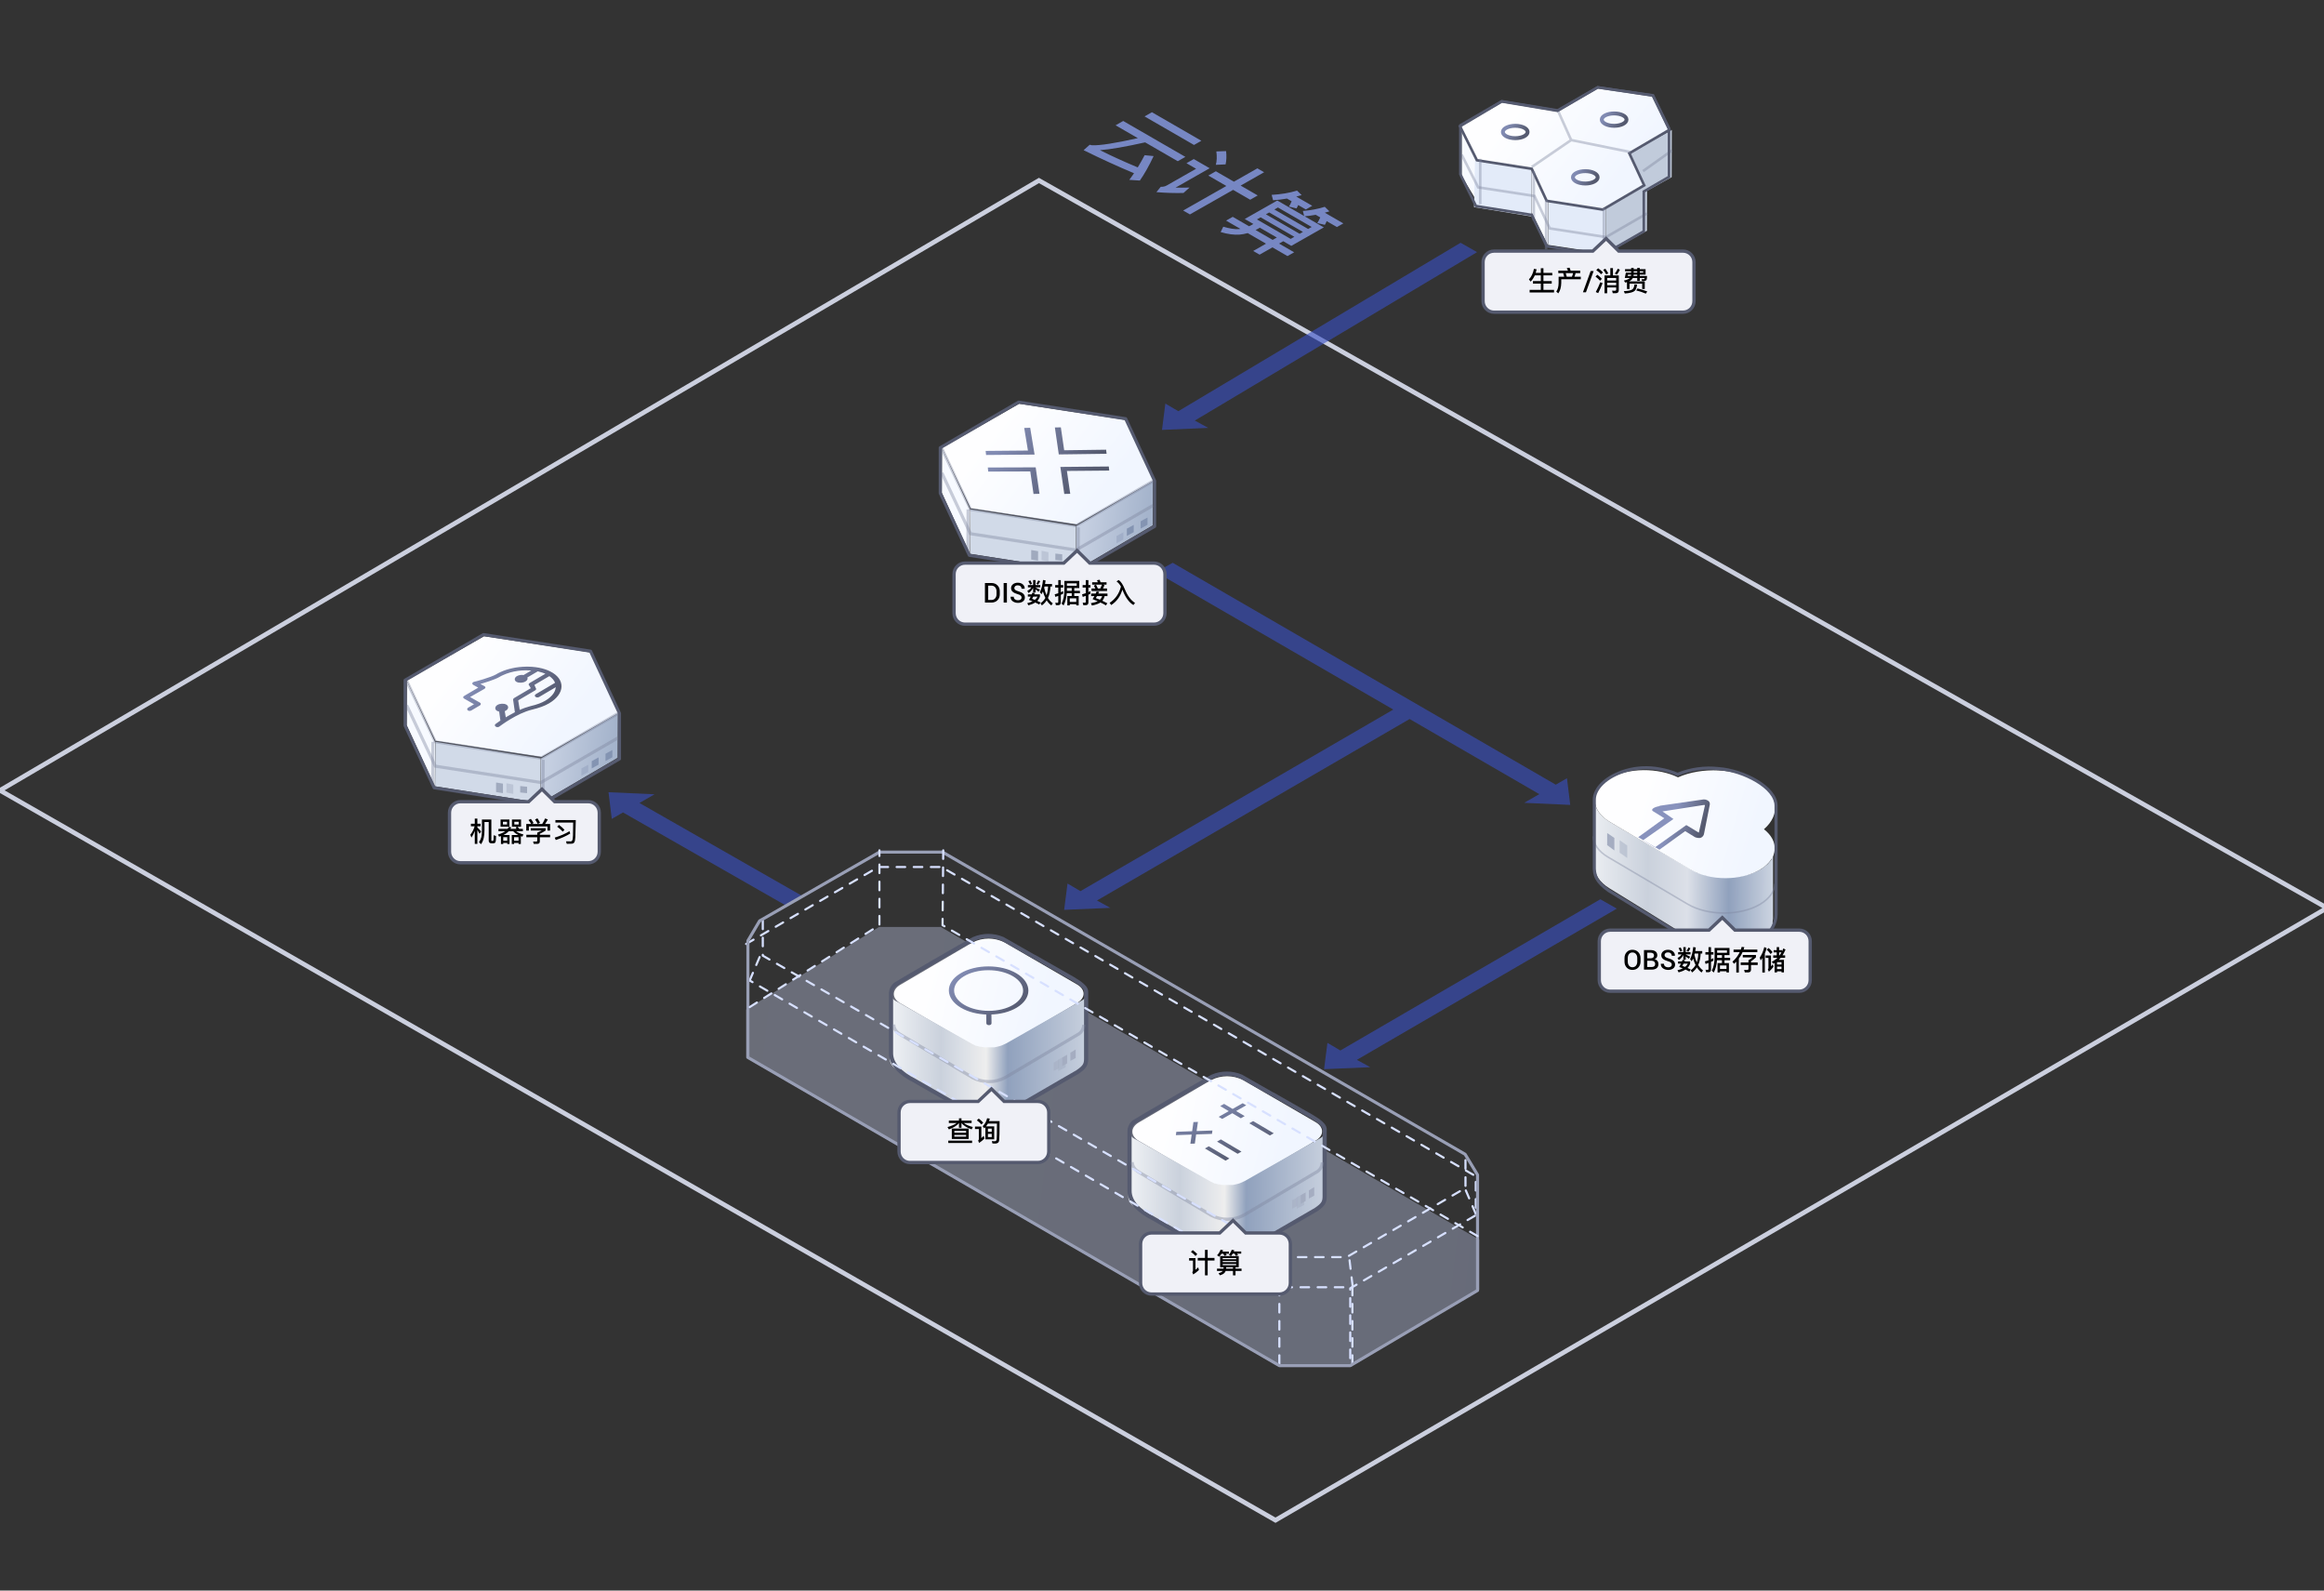 <?xml version="1.0" encoding="UTF-8"?>
<svg width="760px" height="520px" viewBox="0 0 760 520" version="1.1" xmlns="http://www.w3.org/2000/svg" xmlns:xlink="http://www.w3.org/1999/xlink">
    <rect x="0" y="0" width="760" height="520" fill="#333333" stroke="none"/>
    <!-- Generator: Sketch 63.1 (92452) - https://sketch.com -->
    <title>实时文件传输</title>
    <desc>Created with Sketch.</desc>
    <defs>
        <linearGradient x1="17.69%" y1="38.155%" x2="79.57%" y2="66.82%" id="linearGradient-1">
            <stop stop-color="#FEFEFF" offset="0%"></stop>
            <stop stop-color="#F1F6FF" offset="100%"></stop>
        </linearGradient>
        <linearGradient x1="8.479%" y1="38.997%" x2="90.05%" y2="60.643%" id="linearGradient-2">
            <stop stop-color="#818BB3" offset="0%"></stop>
            <stop stop-color="#555A6F" offset="100%"></stop>
        </linearGradient>
        <linearGradient x1="17.69%" y1="38.625%" x2="79.57%" y2="66.153%" id="linearGradient-3">
            <stop stop-color="#FEFEFF" offset="0%"></stop>
            <stop stop-color="#F1F6FF" offset="100%"></stop>
        </linearGradient>
        <polygon id="path-4" points="60.037 5.29 69.447 25.023 44.132 39.472 9.41 34.183 1.31350264e-12 14.449 25.315 -5.66319085e-14"></polygon>
        <linearGradient x1="7.916%" y1="35.778%" x2="84.655%" y2="64.222%" id="linearGradient-6">
            <stop stop-color="#828BB3" offset="0%"></stop>
            <stop stop-color="#555A6F" offset="100%"></stop>
        </linearGradient>
        <linearGradient x1="8.479%" y1="37.481%" x2="90.05%" y2="62.11%" id="linearGradient-7">
            <stop stop-color="#818BB3" offset="0%"></stop>
            <stop stop-color="#555A6F" offset="100%"></stop>
        </linearGradient>
        <linearGradient x1="89.683%" y1="56.371%" x2="12.707%" y2="44.409%" id="linearGradient-8">
            <stop stop-color="#A5B4CC" offset="0%"></stop>
            <stop stop-color="#C5CFE1" offset="100%"></stop>
        </linearGradient>
        <linearGradient x1="99.616%" y1="48.748%" x2="-1.488%" y2="48.075%" id="linearGradient-9">
            <stop stop-color="#CBD3E0" offset="0%"></stop>
            <stop stop-color="#90A1BD" offset="24%"></stop>
            <stop stop-color="#DCE0E8" offset="47%"></stop>
            <stop stop-color="#CAD1DC" offset="69%"></stop>
            <stop stop-color="#EBEEF2" offset="100%"></stop>
        </linearGradient>
        <linearGradient x1="25.52%" y1="40.696%" x2="87.593%" y2="51.413%" id="linearGradient-10">
            <stop stop-color="#FEFEFF" offset="0%"></stop>
            <stop stop-color="#F1F6FF" offset="100%"></stop>
        </linearGradient>
        <linearGradient x1="42.753%" y1="54.597%" x2="86.689%" y2="66.957%" id="linearGradient-11">
            <stop stop-color="#8892BD" offset="0%"></stop>
            <stop stop-color="#555A6F" offset="100%"></stop>
        </linearGradient>
        <polygon id="path-12" points="60.037 5.29 69.447 25.023 44.132 39.472 9.41 34.183 1.31350264e-12 14.449 25.315 -5.66319085e-14"></polygon>
        <linearGradient x1="7.916%" y1="31.484%" x2="84.655%" y2="68.516%" id="linearGradient-14">
            <stop stop-color="#828BB3" offset="0%"></stop>
            <stop stop-color="#555A6F" offset="100%"></stop>
        </linearGradient>
        <linearGradient x1="8.479%" y1="33.702%" x2="90.05%" y2="65.766%" id="linearGradient-15">
            <stop stop-color="#818BB3" offset="0%"></stop>
            <stop stop-color="#555A6F" offset="100%"></stop>
        </linearGradient>
        <linearGradient x1="-33.075%" y1="43.954%" x2="103.865%" y2="53.675%" id="linearGradient-16">
            <stop stop-color="#BEC5DF" offset="0%"></stop>
            <stop stop-color="#B5BFE2" offset="100%"></stop>
        </linearGradient>
        <linearGradient x1="18.22%" y1="44.446%" x2="80.278%" y2="54.266%" id="linearGradient-17">
            <stop stop-color="#FEFEFF" offset="0%"></stop>
            <stop stop-color="#F1F6FF" offset="100%"></stop>
        </linearGradient>
        <linearGradient x1="7.916%" y1="24.39%" x2="84.655%" y2="75.61%" id="linearGradient-18">
            <stop stop-color="#828BB3" offset="0%"></stop>
            <stop stop-color="#555A6F" offset="100%"></stop>
        </linearGradient>
        <linearGradient x1="8.479%" y1="27.458%" x2="90.05%" y2="71.806%" id="linearGradient-19">
            <stop stop-color="#818BB3" offset="0%"></stop>
            <stop stop-color="#555A6F" offset="100%"></stop>
        </linearGradient>
        <linearGradient x1="103%" y1="44.274%" x2="3%" y2="43.853%" id="linearGradient-20">
            <stop stop-color="#CBD3E0" offset="0%"></stop>
            <stop stop-color="#90A1BD" offset="43%"></stop>
            <stop stop-color="#EEEEEE" offset="54%"></stop>
            <stop stop-color="#D8DDE5" offset="68%"></stop>
            <stop stop-color="#CAD1DC" offset="77%"></stop>
            <stop stop-color="#EBEEF2" offset="100%"></stop>
        </linearGradient>
        <linearGradient x1="7.916%" y1="23.111%" x2="84.655%" y2="76.889%" id="linearGradient-21">
            <stop stop-color="#828BB3" offset="0%"></stop>
            <stop stop-color="#555A6F" offset="100%"></stop>
        </linearGradient>
        <linearGradient x1="8.479%" y1="26.332%" x2="90.05%" y2="72.895%" id="linearGradient-22">
            <stop stop-color="#818BB3" offset="0%"></stop>
            <stop stop-color="#555A6F" offset="100%"></stop>
        </linearGradient>
    </defs>
    <g id="实时文件传输" stroke="none" stroke-width="1" fill="none" fill-rule="evenodd">
        <polygon id="Combined-Shape" stroke="#CBCFDE" stroke-width="1.512" points="417.112 497 0 258.395 339.755 59 761 296.842"></polygon>
        <g id="Group-748" transform="translate(478, 29)">
            <polygon id="Fill-734" fill="#C1CBDB" points="68.726 13.476 68.68 28.909 55.25 36.384 55.295 20.95"></polygon>
            <polygon id="Fill-736" fill="#F7FAFF" points="6.738 23.309 6.332 39.079 0 28.537 0 12.128"></polygon>
            <polygon id="Fill-738" fill="#E3EBF9" points="22.909 25.46 22.863 41.774 4.043 38.72 4.37 22.909"></polygon>
            <polygon id="Fill-740" fill="#F7FAFF" points="28.299 34.98 28.25 51.207 22.909 40.484 22.957 24.256"></polygon>
            <polygon id="Fill-744" fill="#C1CBDB" points="60.64 30.994 60.595 46.433 47.165 53.902 47.21 38.464"></polygon>
            <polygon id="Fill-746" fill="#E3EBF9" points="47.165 37.875 47.118 53.902 28.299 51.064 28.346 35.037"></polygon>
            <path d="M44.469,-0.442 L31.366,7.228 L13.102,4.18 L-0.557,12.279 L4.978,23.387 L22.932,26.191 L27.794,36.659 L46.13,39.523 L59.687,31.586 L54.821,21.116 L67.931,13.442 L62.515,2.231 L44.469,-0.442 Z" id="Fill-742" stroke="#555A6F" stroke-width="0.85" fill="url(#linearGradient-1)"></path>
            <ellipse id="椭圆形" stroke="url(#linearGradient-2)" stroke-width="1.275" cx="17.518" cy="14.149" rx="4.043" ry="2.021"></ellipse>
            <ellipse id="椭圆形备份" stroke="url(#linearGradient-2)" stroke-width="1.275" cx="49.86" cy="10.107" rx="4.043" ry="2.021"></ellipse>
            <ellipse id="椭圆形备份-2" stroke="url(#linearGradient-2)" stroke-width="1.275" cx="40.427" cy="28.973" rx="4.043" ry="2.021"></ellipse>
            <line x1="6.064" y1="22.909" x2="6.064" y2="37.732" id="Path-12" stroke="#7D849E" stroke-width="0.85" opacity="0.402"></line>
            <line x1="23.582" y1="26.951" x2="23.582" y2="43.122" id="Path-13" stroke="#7D849E" stroke-width="0.85" opacity="0.402"></line>
            <line x1="27.625" y1="36.384" x2="27.625" y2="52.555" id="Path-14" stroke="#7D849E" stroke-width="0.85" opacity="0.402"></line>
            <line x1="46.491" y1="39.079" x2="46.491" y2="55.25" id="Path-15" stroke="#7D849E" stroke-width="0.85" opacity="0.402"></line>
            <polyline id="Fill-742" stroke="#7D849E" stroke-width="0.85" opacity="0.402" points="60.64 40.757 47.214 48.512 28.797 45.674 23.811 35.082 5.394 32.244 0 21.561"></polyline>
            <line x1="68.726" y1="20.213" x2="59.293" y2="26.951" id="Path-2" stroke="#7D849E" stroke-width="0.85" opacity="0.402"></line>
            <polyline id="Path-10" stroke="#7D849E" stroke-width="0.85" opacity="0.402" points="22.909 25.604 35.807 16.79 31.281 6.738 35.807 16.79 55.25 20.732"></polyline>
            <path d="M44.499,-0.442 L31.388,7.087 L13.112,4.095 L-0.425,11.968 L-0.425,27.991 L4.662,38.35 L22.905,41.26 L27.816,51.535 L46.114,54.345 L59.559,46.626 L59.559,33.606 L67.803,28.819 L67.803,12.929 L62.555,2.182 L44.499,-0.442 Z" id="Path-11" stroke="#555A6F" stroke-width="0.85"></path>
        </g>
        <g id="编组-4" transform="translate(485, 78)">
            <path d="M33.096,19.968 L28.744,24.062 L24.6,19.968 L3.574,19.968 C1.6,19.968 4.54747351e-13,18.355 4.54747351e-13,16.365 L4.54747351e-13,3.603 C4.54747351e-13,1.613 1.6,0 3.574,0 L65.4,0 C67.375,0 68.976,1.613 68.976,3.603 L68.976,16.365 C68.976,18.355 67.375,19.968 65.4,19.968 L33.096,19.968 Z" id="Fill-1-Copy复制-9备份-48" stroke="#555A6F" stroke-width="1.078" fill="#F0F1F7" transform="translate(34.488, 12.031) rotate(-180) translate(-34.488, -12.031) "></path>
            <path d="M23.206,17.621 L23.206,16.775 L19.741,16.775 L19.741,14.723 L22.45,14.723 L22.45,13.895 L19.741,13.895 L19.741,12.032 L22.63,12.032 L22.63,11.204 L19.741,11.204 L19.741,9.692 L18.886,9.692 L18.886,11.204 L17.212,11.204 C17.32,10.844 17.419,10.457 17.509,10.043 L16.636,9.89 C16.348,11.339 15.799,12.491 14.989,13.346 L15.547,14.057 C16.096,13.517 16.546,12.842 16.906,12.032 L18.886,12.032 L18.886,13.895 L16.312,13.895 L16.312,14.723 L18.886,14.723 L18.886,16.775 L15.223,16.775 L15.223,17.621 L23.206,17.621 Z M24.601,17.909 C25.213,17.054 25.528,15.92 25.564,14.516 L25.564,13.301 L31.954,13.301 L31.954,12.473 L29.875,12.473 C30.037,12.095 30.163,11.699 30.253,11.294 L31.765,11.294 L31.765,10.484 L28.642,10.484 C28.516,10.124 28.399,9.8 28.273,9.512 L27.373,9.656 C27.517,9.908 27.652,10.187 27.769,10.484 L24.601,10.484 L24.601,11.294 L26.203,11.294 L26.518,12.473 L24.7,12.473 L24.7,14.516 C24.682,15.713 24.43,16.649 23.944,17.333 L24.601,17.909 Z M29.056,12.473 L27.364,12.473 L27.04,11.294 L29.434,11.294 C29.344,11.699 29.218,12.095 29.056,12.473 Z M33.645,17.549 L36.163,10.602 L35.183,10.602 L32.665,17.549 L33.645,17.549 Z M40.583,17.873 L40.583,15.983 L43.526,15.983 L43.526,16.649 C43.526,16.919 43.391,17.054 43.13,17.054 L42.185,17.027 L42.41,17.855 L43.409,17.855 C44.057,17.855 44.381,17.513 44.381,16.838 L44.381,12.05 L42.473,12.05 L42.473,9.647 L41.609,9.647 L41.609,12.05 L39.719,12.05 L39.719,17.873 L40.583,17.873 Z M38.594,11.663 L39.206,11.051 C38.774,10.601 38.252,10.16 37.631,9.71 L37.019,10.304 C37.694,10.79 38.216,11.24 38.594,11.663 Z M43.733,11.798 C44.147,11.276 44.489,10.736 44.741,10.178 L44.048,9.845 C43.814,10.376 43.49,10.907 43.076,11.447 L43.733,11.798 Z M40.268,11.699 L40.943,11.366 C40.637,10.817 40.322,10.313 39.998,9.854 L39.287,10.196 C39.638,10.646 39.962,11.141 40.268,11.699 Z M38.252,13.778 L38.855,13.166 C38.459,12.716 37.964,12.266 37.379,11.816 L36.767,12.41 C37.397,12.905 37.892,13.364 38.252,13.778 Z M43.526,13.706 L40.583,13.706 L40.583,12.878 L43.526,12.878 L43.526,13.706 Z M37.649,17.828 C38.171,16.811 38.657,15.722 39.089,14.57 L38.333,14.282 C37.91,15.371 37.415,16.433 36.857,17.477 L37.649,17.828 Z M43.526,15.254 L40.583,15.254 L40.583,14.435 L43.526,14.435 L43.526,15.254 Z M47.891,16.487 L47.891,14.741 L52.031,14.741 L52.031,16.487 L52.877,16.487 L52.877,13.985 L47.738,13.985 C48.071,13.823 48.341,13.652 48.548,13.454 C48.71,13.292 48.845,13.094 48.962,12.878 L50.411,12.878 L50.411,13.814 L51.239,13.814 L51.239,12.878 L52.805,12.878 C52.805,13.022 52.778,13.121 52.733,13.193 C52.679,13.256 52.535,13.292 52.301,13.292 C52.148,13.292 51.986,13.283 51.824,13.265 L51.977,13.85 C52.112,13.859 52.256,13.868 52.4,13.868 C52.922,13.859 53.255,13.76 53.399,13.562 C53.543,13.373 53.615,12.932 53.615,12.23 L51.239,12.23 L51.239,11.789 L53.147,11.789 L53.147,9.998 L51.239,9.998 L51.239,9.602 L50.411,9.602 L50.411,9.998 L49.25,9.998 L49.25,9.602 L48.422,9.602 L48.422,9.998 L46.424,9.998 L46.424,10.691 L48.422,10.691 L48.422,11.132 L46.694,11.132 L46.343,12.878 L47.981,12.878 C47.963,12.896 47.936,12.932 47.9,12.968 C47.576,13.274 46.964,13.526 46.055,13.724 L46.487,14.39 C46.685,14.345 46.874,14.291 47.054,14.237 L47.054,16.487 L47.891,16.487 Z M50.411,11.132 L49.25,11.132 L49.25,10.691 L50.411,10.691 L50.411,11.132 Z M52.355,11.132 L51.239,11.132 L51.239,10.691 L52.355,10.691 L52.355,11.132 Z M48.332,12.23 L47.261,12.23 L47.387,11.789 L48.413,11.789 C48.395,11.942 48.368,12.086 48.332,12.23 Z M50.411,12.23 L49.187,12.23 C49.214,12.086 49.232,11.942 49.241,11.789 L50.411,11.789 L50.411,12.23 Z M46.361,17.954 C48.035,17.828 49.097,17.54 49.547,17.108 C49.97,16.766 50.24,16.082 50.357,15.047 L49.511,14.966 C49.439,15.74 49.214,16.289 48.818,16.613 C48.368,16.937 47.432,17.126 46.019,17.189 L46.361,17.954 Z M53.219,17.999 L53.687,17.288 C52.733,16.901 51.671,16.577 50.51,16.307 L50.078,16.955 C51.158,17.207 52.202,17.549 53.219,17.999 Z" id="生产/消费" fill="#000000" fill-rule="nonzero"></path>
        </g>
        <polygon id="Fill-4-Copy-4" fill="#3A51C6" fill-rule="nonzero" opacity="0.6" points="477.642 79.372 385.334 134.434 381.101 131.944 380 140.546 395.106 139.894 390.721 137.492 483.028 82.43"></polygon>
        <polygon id="Fill-4-Copy-4备份" fill="#3A51C6" fill-rule="nonzero" opacity="0.6" points="523.341 294 438.334 343.434 434.101 340.944 433 349.546 448.106 348.894 443.721 346.492 528.727 297.058"></polygon>
        <path d="M383.496,184 L508.767,256.535 L512.434,254.427 L513.5,263.142 L498.444,262.467 L503.389,259.625 L460.974,235.065 L358.721,294.4 L363.106,296.803 L348,297.455 L349.101,288.853 L353.334,291.343 L455.641,231.977 L378,187.022 L383.496,184 Z" id="形状结合" fill="#3A51C6" fill-rule="nonzero" opacity="0.6"></path>
        <g id="编组-7复制-2备份-8" transform="translate(308, 132)">
            <g id="dcs">
                <polygon id="Fill-1" fill="#F7FAFF" points="9.299 34.675 9.213 49.15 0 29.085 0.084 14.612"></polygon>
                <g id="Fill-12">
                    <mask id="mask-5" fill="white">
                        <use xlink:href="#path-4"></use>
                    </mask>
                    <use id="Mask" fill="url(#linearGradient-3)" xlink:href="#path-4"></use>
                    <path d="M30.47,21.044 L31.641,29.194 L30.202,29.223 L29.145,21.871 L15.395,21.914 L15.319,21.091 L30.47,21.044 Z M28.675,8.115 L30.033,16.358 L14.702,16.492 L14.612,15.669 L28.456,15.548 L27.238,8.153 L28.675,8.115 Z M54.373,20.769 L54.463,21.592 L40.612,21.713 L41.701,29.195 L40.262,29.224 L39.05,20.903 L54.373,20.769 Z M53.493,15.28 L53.595,16.102 L38.47,16.307 L37.261,8 L38.7,7.97 L39.791,15.465 L53.493,15.28 Z" id="形状结合" stroke="url(#linearGradient-7)" stroke-width="0.51" fill="url(#linearGradient-6)" mask="url(#mask-5)"></path>
                </g>
                <polygon id="Fill-6" fill="url(#linearGradient-8)" points="69.075 25.239 68.991 39.746 43.836 54.463 43.921 39.959"></polygon>
                <g id="Group-7" transform="translate(57.12, 37.194)" fill="#8494B2">
                    <polygon id="Fill-6" points="10.149 0 10.141 2.379 7.894 3.612 7.901 1.233"></polygon>
                    <polygon id="Fill-6-Copy" points="5.638 2.408 5.631 4.787 3.383 6.02 3.391 3.641"></polygon>
                    <polygon id="Fill-6-Copy-2" opacity="0.37" points="2.255 4.816 2.248 7.195 -1.34754953e-12 8.428 0.008 6.048"></polygon>
                </g>
                <polygon id="Fill-8" fill="#D1DAE8" points="43.836 39.936 43.752 54.463 9.299 49.068 9.386 34.538"></polygon>
                <g id="Group-7-Copy" transform="translate(29.224, 47.821)" fill="#A0AABE">
                    <polygon id="Fill-6" points="10.149 1.388 10.141 3.483 7.894 3.255 7.901 1.161"></polygon>
                    <polygon id="Fill-6-Copy" opacity="0.432" points="5.638 0.682 5.631 3.735 3.383 3.305 3.391 0.252"></polygon>
                    <polygon id="Fill-6-Copy-2" points="2.255 0.37 2.248 3.483 1.06874523e-12 3.113 0.008 2.01345607e-13"></polygon>
                </g>
                <polyline id="Mask" stroke="#7D849E" stroke-width="1.02" opacity="0.402" points="69.075 25.278 43.896 39.851 9.359 34.516 0 14.612"></polyline>
                <polyline id="Mask" stroke="#7D849E" stroke-width="1.02" opacity="0.402" points="69.075 33.248 43.896 47.821 9.359 42.486 0 22.582"></polyline>
                <path d="M44.613,40.398 L44.554,54.463 M8.521,48.603 L8.581,34.538" id="Fill-8" stroke="#7D849E" stroke-width="1.02" opacity="0.402"></path>
                <path d="M25.111,-0.532 L-0.51,14.367 L-0.51,29.239 L8.997,49.547 L43.984,54.995 L69.585,40.098 L69.585,25.223 L60.115,4.888 L25.111,-0.532 Z" id="Path-11" stroke="#555A6F" stroke-width="1.02" stroke-linecap="round" stroke-linejoin="round"></path>
            </g>
        </g>
        <g id="编组-4备份" transform="translate(312, 180)">
            <path d="M33.096,19.968 L28.744,24.062 L24.6,19.968 L3.574,19.968 C1.6,19.968 4.54747351e-13,18.355 4.54747351e-13,16.365 L4.54747351e-13,3.603 C4.54747351e-13,1.613 1.6,0 3.574,0 L65.4,0 C67.375,0 68.976,1.613 68.976,3.603 L68.976,16.365 C68.976,18.355 67.375,19.968 65.4,19.968 L33.096,19.968 Z" id="Fill-1-Copy复制-9备份-48" stroke="#555A6F" stroke-width="1.078" fill="#F0F1F7" transform="translate(34.488, 12.031) rotate(-180) translate(-34.488, -12.031) "></path>
            <path d="M12.211,17 C13.022,17 13.682,16.748 14.191,16.244 C14.699,15.74 14.953,15.088 14.953,14.289 L14.953,14.289 L14.953,13.317 C14.953,12.521 14.699,11.869 14.191,11.362 C13.682,10.855 13.022,10.602 12.211,10.602 L12.211,10.602 L10.097,10.602 L10.097,17 L12.211,17 Z M12.211,16.147 L11.165,16.147 L11.165,11.458 L12.211,11.458 C12.724,11.458 13.131,11.632 13.433,11.979 C13.734,12.326 13.885,12.77 13.885,13.309 L13.885,13.309 L13.885,14.289 C13.885,14.833 13.734,15.28 13.433,15.627 C13.131,15.974 12.724,16.147 12.211,16.147 L12.211,16.147 Z M17.282,17 L17.282,10.602 L16.214,10.602 L16.214,17 L17.282,17 Z M20.89,17.092 C21.567,17.092 22.113,16.934 22.529,16.618 C22.945,16.301 23.153,15.878 23.153,15.348 C23.153,14.844 22.978,14.43 22.626,14.106 C22.274,13.782 21.763,13.527 21.092,13.339 C20.597,13.196 20.243,13.044 20.029,12.885 C19.815,12.725 19.708,12.522 19.708,12.276 C19.708,12.006 19.805,11.787 20,11.617 C20.195,11.447 20.473,11.362 20.833,11.362 C21.205,11.362 21.503,11.461 21.727,11.661 C21.951,11.86 22.063,12.128 22.063,12.465 L22.063,12.465 L23.092,12.465 L23.101,12.438 C23.115,11.894 22.915,11.436 22.501,11.065 C22.086,10.695 21.533,10.509 20.842,10.509 C20.197,10.509 19.67,10.676 19.26,11.01 C18.85,11.344 18.645,11.769 18.645,12.285 C18.645,12.783 18.831,13.186 19.205,13.495 C19.578,13.804 20.109,14.054 20.798,14.245 C21.278,14.379 21.613,14.532 21.802,14.702 C21.991,14.872 22.085,15.09 22.085,15.356 C22.085,15.629 21.981,15.845 21.771,16.005 C21.562,16.164 21.268,16.244 20.89,16.244 C20.509,16.244 20.186,16.147 19.921,15.952 C19.656,15.757 19.523,15.468 19.523,15.084 L19.523,15.084 L18.495,15.084 L18.486,15.11 C18.472,15.74 18.706,16.228 19.189,16.574 C19.673,16.919 20.24,17.092 20.89,17.092 Z M31.81,17.936 L32.287,17.243 C31.675,16.829 31.153,16.244 30.703,15.497 C31.189,14.462 31.459,13.211 31.513,11.744 L32.035,11.744 L32.035,10.925 L29.749,10.925 C29.821,10.556 29.875,10.169 29.929,9.755 L29.092,9.611 C28.912,11.285 28.57,12.617 28.066,13.607 L28.606,14.273 C28.768,14.003 28.912,13.697 29.056,13.373 C29.281,14.156 29.551,14.858 29.857,15.479 C29.461,16.19 28.93,16.766 28.264,17.216 L28.705,17.927 C29.335,17.477 29.866,16.919 30.289,16.262 C30.721,16.955 31.225,17.513 31.81,17.936 Z M24.367,13.886 C25.06,13.4 25.555,12.833 25.852,12.185 L25.852,13.706 L26.635,13.706 L26.635,12.698 C26.914,12.878 27.247,13.13 27.643,13.445 L28.093,12.77 C27.598,12.509 27.112,12.275 26.635,12.077 L26.635,12.032 L28.201,12.032 L28.201,11.285 L26.635,11.285 L26.635,9.629 L25.852,9.629 L25.852,11.285 L24.151,11.285 L24.151,12.032 L25.285,12.032 C25.015,12.446 24.574,12.833 23.944,13.193 L24.367,13.886 Z M27.472,11.159 C27.751,10.79 27.976,10.412 28.156,10.034 L27.553,9.746 C27.391,10.106 27.166,10.475 26.878,10.853 L27.472,11.159 Z M24.88,11.132 L25.492,10.853 C25.339,10.457 25.168,10.097 24.97,9.755 L24.295,9.98 C24.502,10.313 24.7,10.7 24.88,11.132 Z M30.244,14.606 C29.929,13.904 29.668,13.085 29.47,12.149 C29.506,12.023 29.542,11.888 29.578,11.744 L30.739,11.744 C30.703,12.824 30.541,13.778 30.244,14.606 Z M24.322,17.9 C25.213,17.666 25.96,17.36 26.554,16.973 C27.049,17.198 27.472,17.414 27.823,17.63 L28.282,16.964 C27.94,16.784 27.58,16.604 27.211,16.442 C27.625,16.028 27.913,15.551 28.075,15.011 L28.075,14.318 L26.239,14.318 C26.293,14.174 26.338,14.039 26.392,13.895 L25.591,13.796 C25.537,13.958 25.474,14.138 25.402,14.318 L24.133,14.318 L24.133,15.047 L25.078,15.047 C24.907,15.389 24.709,15.74 24.493,16.118 C24.907,16.28 25.303,16.433 25.672,16.586 C25.186,16.838 24.601,17.036 23.926,17.198 L24.322,17.9 Z M26.428,16.118 C26.131,15.992 25.825,15.884 25.51,15.776 C25.654,15.542 25.789,15.299 25.915,15.047 L27.31,15.047 C27.112,15.443 26.824,15.803 26.428,16.118 Z M34.06,17.846 C34.618,17.846 34.906,17.549 34.906,16.955 L34.906,14.462 C35.158,14.345 35.41,14.219 35.671,14.093 L35.671,13.256 C35.419,13.391 35.158,13.517 34.906,13.634 L34.906,12.095 L35.698,12.095 L35.698,11.276 L34.906,11.276 L34.906,9.647 L34.078,9.647 L34.078,11.276 L33.07,11.276 L33.07,12.095 L34.078,12.095 L34.078,13.958 C33.691,14.093 33.304,14.21 32.908,14.3 L33.124,15.146 C33.439,15.038 33.754,14.93 34.078,14.813 L34.078,16.748 C34.078,16.982 33.97,17.099 33.772,17.099 C33.556,17.099 33.34,17.072 33.115,17.036 L33.295,17.846 L34.06,17.846 Z M35.824,17.936 C36.4,16.784 36.742,15.452 36.859,13.94 L38.479,13.94 L38.479,14.867 L37.039,14.867 L37.039,17.927 L37.831,17.927 L37.831,17.54 L39.964,17.54 L39.964,17.927 L40.756,17.927 L40.756,14.867 L39.307,14.867 L39.307,13.94 L41.161,13.94 L41.161,13.157 L39.307,13.157 L39.307,12.257 L40.945,12.257 L40.945,9.926 L36.076,9.926 L36.076,12.86 C36.067,14.687 35.761,16.181 35.158,17.342 L35.824,17.936 Z M40.117,11.492 L36.904,11.492 L36.904,10.709 L40.117,10.709 L40.117,11.492 Z M38.479,13.157 L36.895,13.157 C36.895,13.058 36.904,12.959 36.904,12.86 L36.904,12.257 L38.479,12.257 L38.479,13.157 Z M39.964,16.784 L37.831,16.784 L37.831,15.623 L39.964,15.623 L39.964,16.784 Z M50.026,13.22 L50.026,12.401 L48.703,12.401 C48.883,12.077 49.054,11.708 49.207,11.312 L48.694,11.132 L49.864,11.132 L49.864,10.358 L47.893,10.358 C47.803,10.061 47.713,9.791 47.623,9.548 L46.732,9.692 C46.84,9.899 46.939,10.124 47.029,10.358 L45.157,10.358 L45.157,11.132 L48.379,11.132 C48.208,11.573 48.019,11.996 47.803,12.401 L47.038,12.401 C46.84,11.942 46.633,11.519 46.417,11.141 L45.724,11.465 C45.895,11.744 46.057,12.059 46.219,12.401 L44.95,12.401 L44.95,13.22 L50.026,13.22 Z M43.042,17.846 C43.636,17.846 43.933,17.549 43.933,16.964 L43.933,14.435 C44.149,14.327 44.374,14.219 44.599,14.102 L44.599,13.238 C44.383,13.355 44.158,13.472 43.933,13.58 L43.933,12.095 L44.608,12.095 L44.608,11.276 L43.933,11.276 L43.933,9.647 L43.069,9.647 L43.069,11.276 L42.043,11.276 L42.043,12.095 L43.069,12.095 L43.069,13.94 C42.673,14.084 42.277,14.201 41.863,14.3 L42.079,15.155 C42.412,15.047 42.745,14.93 43.069,14.804 L43.069,16.748 C43.069,16.955 42.961,17.063 42.745,17.063 C42.529,17.063 42.304,17.045 42.07,17.018 L42.259,17.846 L43.042,17.846 Z M45.085,17.972 C46.336,17.72 47.263,17.387 47.875,16.973 C48.577,17.297 49.171,17.612 49.657,17.918 L50.125,17.234 C49.594,16.937 49.045,16.658 48.487,16.406 C48.847,15.983 49.099,15.47 49.234,14.876 L50.17,14.876 L50.17,14.048 L47.191,14.048 C47.272,13.859 47.353,13.661 47.434,13.454 L46.615,13.364 C46.534,13.58 46.435,13.805 46.327,14.048 L44.833,14.048 L44.833,14.876 L45.904,14.876 C45.724,15.191 45.526,15.524 45.301,15.866 C45.895,16.1 46.444,16.334 46.966,16.559 C46.426,16.829 45.688,17.036 44.752,17.198 L45.085,17.972 Z M47.713,16.064 C47.263,15.866 46.813,15.686 46.345,15.524 C46.489,15.317 46.633,15.101 46.759,14.876 L48.433,14.876 C48.289,15.344 48.046,15.74 47.713,16.064 Z M51.394,17.81 C53.212,16.622 54.427,14.939 55.039,12.761 C55.057,12.815 55.075,12.869 55.102,12.932 C56.056,15.335 57.235,16.955 58.648,17.801 L59.179,17.126 C57.811,16.244 56.704,14.759 55.849,12.653 C55.264,11.159 54.598,10.151 53.842,9.62 L53.131,10.07 C53.698,10.475 54.184,11.042 54.58,11.771 C53.986,14.075 52.753,15.848 50.881,17.081 L51.394,17.81 Z" id="DIS数据接入" fill="#000000" fill-rule="nonzero"></path>
        </g>
        <polygon id="Combined-Shape备份-2" fill="#3A51C6" fill-rule="nonzero" opacity="0.6" transform="translate(230.619, 277.443) scale(-1, -1) translate(-230.619, -277.443) " points="252.128 292.369 199 262.022 204.496 259 257.505 289.279 261.173 287.171 262.239 295.886 247.183 295.211"></polygon>
        <g id="编组-8" transform="translate(521, 251)">
            <path d="M58.323,29.757 L58.323,30.005 L57.084,31.491 L55.97,32.358 L54.979,33.101 C53.959,33.702 52.88,34.2 51.76,34.587 L50.521,34.958 L48.912,35.33 L46.93,35.701 L40.12,35.701 L37.52,35.206 L37.024,35.206 L34.795,34.463 L34.424,34.463 L31.947,33.224 L5.325,17.622 C2.105,15.641 0.495,13.164 0.495,10.564 L0.495,32.358 C0.495,34.958 2.105,37.435 5.325,39.416 L31.824,55.761 L34.176,56.999 L34.672,57.247 L36.158,57.742 L37.024,57.99 L37.891,57.99 L39.501,58.238 L46.807,58.238 L48.169,57.99 L48.788,57.99 L50.398,57.618 L51.264,57.371 L51.636,57.371 C52.756,56.984 53.834,56.486 54.855,55.885 L55.103,55.885 L55.846,55.266 L56.96,54.399 L58.075,53.161 L58.075,52.665 L58.323,52.17 L58.694,51.179 L58.694,51.179 L58.694,50.313 C58.763,49.986 58.804,49.655 58.818,49.322 L58.818,49.322 L58.818,26.29 C58.818,26.877 58.735,27.461 58.57,28.024 L58.57,28.271 C58.539,28.774 58.456,29.272 58.323,29.757 Z" id="路径" fill="url(#linearGradient-9)" fill-rule="nonzero"></path>
            <path d="M54.732,33.224 C48.416,37.063 38.139,37.063 31.7,33.224 L5.325,17.622 C-0.991,13.784 -1.114,7.468 5.201,3.63 C11.516,-0.209 21.422,0.039 27.737,3.134 C35.538,-0.333 46.559,0.163 53.617,4.373 C60.675,8.583 61.418,15.27 55.846,20.099 C60.923,24.061 60.551,29.633 54.732,33.224 Z" id="路径" fill="url(#linearGradient-10)" fill-rule="nonzero"></path>
            <path d="M16.345,23.69 L20.184,26.042 L30.461,18.737 L34.548,21.213 L36.529,12.421 L36.529,12.174 L36.158,12.174 L22.66,14.279 L26.251,16.755 L16.345,23.69 Z M21.794,12.421 L35.538,10.44 C36.26,10.239 37.034,10.376 37.643,10.812 C38.036,11.093 38.229,11.576 38.139,12.05 L36.281,21.461 C36.209,22.162 35.719,22.749 35.043,22.947 C34.454,23.009 33.858,22.923 33.31,22.699 L30.09,20.718 L21.67,26.785 L14.735,22.699 L23.28,16.508 L19.689,14.279 C18.698,13.784 19.565,12.917 21.67,12.545 L21.794,12.421 Z" id="形状" fill="url(#linearGradient-11)" fill-rule="nonzero"></path>
            <path d="M59.437,37.93 C59.313,40.406 57.703,42.759 54.608,44.617 C48.169,48.455 37.52,48.455 30.957,44.617 L4.953,29.262 C1.734,27.405 0.124,24.928 0,22.451" id="路径" stroke="#7D849E" stroke-width="0.505" opacity="0.402"></path>
            <path d="M27.613,2.144 C31.884,0.397 36.527,-0.242 41.111,0.286 C49.159,0.906 59.809,6.354 59.809,12.421 L59.809,47.96 C59.776,50.867 58.288,53.564 55.846,55.142 C54.243,56.096 52.589,56.965 50.893,57.742 C44.462,59.761 37.501,59.229 31.452,56.256 L17.831,47.96 L17.831,47.96 L5.077,40.159 C1.114,37.311 0.248,35.33 0.371,31.862 C0.371,31.491 0.371,31.367 0.371,31.119 L0.371,10.44 C0.371,6.849 4.086,2.887 10.773,0.906 C14.318,-0.102 18.048,-0.271 21.67,0.41 C23.712,0.753 25.707,1.335 27.613,2.144 Z" id="路径" stroke="#555A6F" stroke-width="1.01"></path>
            <polygon id="路径" fill="#A5ADC1" fill-rule="nonzero" points="4.582 21.337 6.934 22.947 6.934 27.033 4.582 25.3"></polygon>
            <polygon id="路径" fill="#A5ADC1" fill-rule="nonzero" opacity="0.501" points="8.668 23.69 11.144 25.423 11.144 29.51 8.668 27.776"></polygon>
        </g>
        <g id="编组-4备份-2" transform="translate(523, 300)">
            <path d="M33.096,19.968 L28.744,24.062 L24.6,19.968 L3.574,19.968 C1.6,19.968 4.54747351e-13,18.355 4.54747351e-13,16.365 L4.54747351e-13,3.603 C4.54747351e-13,1.613 1.6,0 3.574,0 L65.4,0 C67.375,0 68.976,1.613 68.976,3.603 L68.976,16.365 C68.976,18.355 67.375,19.968 65.4,19.968 L33.096,19.968 Z" id="Fill-1-Copy复制-9备份-48" stroke="#555A6F" stroke-width="1.078" fill="#F0F1F7" transform="translate(34.488, 12.031) rotate(-180) translate(-34.488, -12.031) "></path>
            <path d="M10.838,17.092 C11.623,17.092 12.261,16.835 12.751,16.321 C13.242,15.807 13.488,15.159 13.488,14.376 L13.488,14.376 L13.488,13.225 C13.488,12.446 13.241,11.798 12.749,11.283 C12.257,10.767 11.62,10.509 10.838,10.509 C10.07,10.509 9.447,10.767 8.968,11.283 C8.489,11.798 8.249,12.446 8.249,13.225 L8.249,13.225 L8.249,14.376 C8.249,15.159 8.49,15.807 8.97,16.321 C9.45,16.835 10.073,17.092 10.838,17.092 Z M10.838,16.218 C10.369,16.218 9.998,16.046 9.726,15.701 C9.453,15.357 9.317,14.916 9.317,14.376 L9.317,14.376 L9.317,13.216 C9.317,12.683 9.453,12.245 9.724,11.902 C9.995,11.56 10.366,11.388 10.838,11.388 C11.324,11.388 11.709,11.56 11.993,11.902 C12.278,12.245 12.42,12.683 12.42,13.216 L12.42,13.216 L12.42,14.376 C12.42,14.918 12.278,15.361 11.996,15.704 C11.713,16.046 11.327,16.218 10.838,16.218 Z M17.131,17 C17.822,17 18.364,16.844 18.757,16.532 C19.149,16.22 19.345,15.764 19.345,15.163 C19.345,14.776 19.235,14.439 19.014,14.152 C18.792,13.865 18.477,13.688 18.067,13.621 C18.351,13.503 18.573,13.332 18.732,13.106 C18.892,12.881 18.972,12.627 18.972,12.346 C18.972,11.766 18.773,11.33 18.374,11.039 C17.976,10.747 17.424,10.602 16.718,10.602 L16.718,10.602 L14.621,10.602 L14.621,17 L17.131,17 Z M16.832,13.295 L15.689,13.295 L15.689,11.458 L16.718,11.458 C17.104,11.458 17.399,11.535 17.601,11.689 C17.803,11.843 17.904,12.078 17.904,12.395 C17.904,12.682 17.808,12.904 17.616,13.06 C17.424,13.217 17.163,13.295 16.832,13.295 L16.832,13.295 Z M17.131,16.147 L15.689,16.147 L15.689,14.091 L17.161,14.091 C17.516,14.103 17.791,14.204 17.988,14.394 C18.184,14.584 18.282,14.841 18.282,15.163 C18.282,15.482 18.182,15.726 17.983,15.895 C17.784,16.063 17.5,16.147 17.131,16.147 L17.131,16.147 Z M22.527,17.092 C23.204,17.092 23.75,16.934 24.166,16.618 C24.582,16.301 24.79,15.878 24.79,15.348 C24.79,14.844 24.615,14.43 24.263,14.106 C23.911,13.782 23.4,13.527 22.729,13.339 C22.234,13.196 21.88,13.044 21.666,12.885 C21.452,12.725 21.345,12.522 21.345,12.276 C21.345,12.006 21.442,11.787 21.637,11.617 C21.832,11.447 22.11,11.362 22.47,11.362 C22.842,11.362 23.14,11.461 23.364,11.661 C23.588,11.86 23.7,12.128 23.7,12.465 L23.7,12.465 L24.729,12.465 L24.738,12.438 C24.752,11.894 24.552,11.436 24.138,11.065 C23.723,10.695 23.17,10.509 22.479,10.509 C21.834,10.509 21.307,10.676 20.897,11.01 C20.487,11.344 20.281,11.769 20.281,12.285 C20.281,12.783 20.468,13.186 20.842,13.495 C21.215,13.804 21.746,14.054 22.435,14.245 C22.915,14.379 23.25,14.532 23.439,14.702 C23.628,14.872 23.722,15.09 23.722,15.356 C23.722,15.629 23.618,15.845 23.408,16.005 C23.199,16.164 22.905,16.244 22.527,16.244 C22.146,16.244 21.823,16.147 21.558,15.952 C21.293,15.757 21.16,15.468 21.16,15.084 L21.16,15.084 L20.132,15.084 L20.123,15.11 C20.109,15.74 20.343,16.228 20.826,16.574 C21.31,16.919 21.877,17.092 22.527,17.092 Z M33.447,17.936 L33.924,17.243 C33.312,16.829 32.79,16.244 32.34,15.497 C32.826,14.462 33.096,13.211 33.15,11.744 L33.672,11.744 L33.672,10.925 L31.386,10.925 C31.458,10.556 31.512,10.169 31.566,9.755 L30.729,9.611 C30.549,11.285 30.207,12.617 29.703,13.607 L30.243,14.273 C30.405,14.003 30.549,13.697 30.693,13.373 C30.918,14.156 31.188,14.858 31.494,15.479 C31.098,16.19 30.567,16.766 29.901,17.216 L30.342,17.927 C30.972,17.477 31.503,16.919 31.926,16.262 C32.358,16.955 32.862,17.513 33.447,17.936 Z M26.004,13.886 C26.697,13.4 27.192,12.833 27.489,12.185 L27.489,13.706 L28.272,13.706 L28.272,12.698 C28.551,12.878 28.884,13.13 29.28,13.445 L29.73,12.77 C29.235,12.509 28.749,12.275 28.272,12.077 L28.272,12.032 L29.838,12.032 L29.838,11.285 L28.272,11.285 L28.272,9.629 L27.489,9.629 L27.489,11.285 L25.788,11.285 L25.788,12.032 L26.922,12.032 C26.652,12.446 26.211,12.833 25.581,13.193 L26.004,13.886 Z M29.109,11.159 C29.388,10.79 29.613,10.412 29.793,10.034 L29.19,9.746 C29.028,10.106 28.803,10.475 28.515,10.853 L29.109,11.159 Z M26.517,11.132 L27.129,10.853 C26.976,10.457 26.805,10.097 26.607,9.755 L25.932,9.98 C26.139,10.313 26.337,10.7 26.517,11.132 Z M31.881,14.606 C31.566,13.904 31.305,13.085 31.107,12.149 C31.143,12.023 31.179,11.888 31.215,11.744 L32.376,11.744 C32.34,12.824 32.178,13.778 31.881,14.606 Z M25.959,17.9 C26.85,17.666 27.597,17.36 28.191,16.973 C28.686,17.198 29.109,17.414 29.46,17.63 L29.919,16.964 C29.577,16.784 29.217,16.604 28.848,16.442 C29.262,16.028 29.55,15.551 29.712,15.011 L29.712,14.318 L27.876,14.318 C27.93,14.174 27.975,14.039 28.029,13.895 L27.228,13.796 C27.174,13.958 27.111,14.138 27.039,14.318 L25.77,14.318 L25.77,15.047 L26.715,15.047 C26.544,15.389 26.346,15.74 26.13,16.118 C26.544,16.28 26.94,16.433 27.309,16.586 C26.823,16.838 26.238,17.036 25.563,17.198 L25.959,17.9 Z M28.065,16.118 C27.768,15.992 27.462,15.884 27.147,15.776 C27.291,15.542 27.426,15.299 27.552,15.047 L28.947,15.047 C28.749,15.443 28.461,15.803 28.065,16.118 Z M35.697,17.846 C36.255,17.846 36.543,17.549 36.543,16.955 L36.543,14.462 C36.795,14.345 37.047,14.219 37.308,14.093 L37.308,13.256 C37.056,13.391 36.795,13.517 36.543,13.634 L36.543,12.095 L37.335,12.095 L37.335,11.276 L36.543,11.276 L36.543,9.647 L35.715,9.647 L35.715,11.276 L34.707,11.276 L34.707,12.095 L35.715,12.095 L35.715,13.958 C35.328,14.093 34.941,14.21 34.545,14.3 L34.761,15.146 C35.076,15.038 35.391,14.93 35.715,14.813 L35.715,16.748 C35.715,16.982 35.607,17.099 35.409,17.099 C35.193,17.099 34.977,17.072 34.752,17.036 L34.932,17.846 L35.697,17.846 Z M37.461,17.936 C38.037,16.784 38.379,15.452 38.496,13.94 L40.116,13.94 L40.116,14.867 L38.676,14.867 L38.676,17.927 L39.468,17.927 L39.468,17.54 L41.601,17.54 L41.601,17.927 L42.393,17.927 L42.393,14.867 L40.944,14.867 L40.944,13.94 L42.798,13.94 L42.798,13.157 L40.944,13.157 L40.944,12.257 L42.582,12.257 L42.582,9.926 L37.713,9.926 L37.713,12.86 C37.704,14.687 37.398,16.181 36.795,17.342 L37.461,17.936 Z M41.754,11.492 L38.541,11.492 L38.541,10.709 L41.754,10.709 L41.754,11.492 Z M40.116,13.157 L38.532,13.157 C38.532,13.058 38.541,12.959 38.541,12.86 L38.541,12.257 L40.116,12.257 L40.116,13.157 Z M41.601,16.784 L39.468,16.784 L39.468,15.623 L41.601,15.623 L41.601,16.784 Z M45.642,17.936 L45.642,13.391 C46.128,12.743 46.533,12.032 46.866,11.276 L51.69,11.276 L51.69,10.439 L47.199,10.439 C47.28,10.187 47.361,9.926 47.433,9.665 L46.569,9.566 C46.488,9.854 46.398,10.142 46.29,10.439 L43.914,10.439 L43.914,11.276 L45.939,11.276 C45.372,12.464 44.571,13.508 43.545,14.417 L44.076,15.101 C44.328,14.876 44.571,14.642 44.805,14.39 L44.805,17.936 L45.642,17.936 Z M48.711,17.9 C49.323,17.9 49.629,17.585 49.629,16.964 L49.629,15.497 L51.807,15.497 L51.807,14.669 L49.629,14.669 L49.629,14.282 C50.223,13.877 50.754,13.445 51.231,12.995 L51.231,12.212 L46.929,12.212 L46.929,12.995 L50.16,12.995 C49.719,13.355 49.26,13.67 48.783,13.94 L48.783,14.669 L46.245,14.669 L46.245,15.497 L48.783,15.497 L48.783,16.694 C48.783,16.973 48.639,17.117 48.369,17.117 C48.009,17.117 47.676,17.108 47.37,17.09 L47.595,17.9 L48.711,17.9 Z M54.147,17.945 L54.147,11.699 C54.381,11.15 54.579,10.574 54.741,9.98 L53.967,9.62 C53.652,10.934 53.157,12.086 52.482,13.076 L52.77,13.994 C52.959,13.742 53.139,13.49 53.319,13.22 L53.319,17.945 L54.147,17.945 Z M58.134,17.909 L58.134,17.567 L59.592,17.567 L59.592,17.909 L60.393,17.909 L60.393,13.805 L58.728,13.805 C58.944,13.589 59.16,13.364 59.367,13.112 L60.78,13.112 L60.78,12.338 L59.925,12.338 C60.285,11.78 60.618,11.141 60.906,10.439 L60.204,10.07 C60.069,10.412 59.916,10.736 59.754,11.06 L59.754,10.619 L58.809,10.619 L58.809,9.638 L58.026,9.638 L58.026,10.619 L57.018,10.619 L57.018,11.348 L58.026,11.348 L58.026,12.338 L56.883,12.338 L56.883,13.112 L58.296,13.112 C57.747,13.652 57.126,14.084 56.424,14.408 L56.856,15.074 C57.009,15.002 57.171,14.921 57.333,14.831 L57.333,17.909 L58.134,17.909 Z M56.028,11.915 L56.667,11.276 C56.307,10.826 55.875,10.376 55.362,9.926 L54.777,10.493 C55.317,10.997 55.731,11.474 56.028,11.915 Z M58.962,12.338 L58.809,12.338 L58.809,11.348 L59.61,11.348 C59.412,11.699 59.196,12.032 58.962,12.338 Z M55.461,17.684 C55.992,17.216 56.496,16.685 56.964,16.091 L56.757,15.254 C56.541,15.506 56.343,15.74 56.154,15.947 L56.154,12.365 L54.408,12.365 L54.408,13.157 L55.326,13.157 L55.326,16.514 C55.326,16.658 55.254,16.793 55.128,16.901 L55.461,17.684 Z M59.592,15.326 L58.134,15.326 L58.134,14.552 L59.592,14.552 L59.592,15.326 Z M59.592,16.829 L58.134,16.829 L58.134,16.028 L59.592,16.028 L59.592,16.829 Z" id="OBS数据存储" fill="#000000" fill-rule="nonzero"></path>
        </g>
        <g id="编组-7复制-2备份-9" transform="translate(133, 208)">
            <g id="dcs">
                <polygon id="Fill-1" fill="#F7FAFF" points="9.299 34.675 9.213 49.15 0 29.085 0.084 14.612"></polygon>
                <g id="Fill-12">
                    <mask id="mask-13" fill="white">
                        <use xlink:href="#path-12"></use>
                    </mask>
                    <use id="Mask" fill="url(#linearGradient-3)" xlink:href="#path-12"></use>
                    <path d="M40.536,23.095 C39.345,23.4 38.058,23.861 36.766,24.425 L36.19,20.841 L41.901,17.476 C42.085,17.366 42.182,17.212 42.008,17.122 L41.45,15.813 L46.665,12.74 C47.805,13.512 48.499,14.363 48.831,15.338 L42.357,19.155 C42.079,19.319 42.07,19.521 42.333,19.66 C42.596,19.8 42.957,19.784 43.236,19.62 L48.985,16.229 C49.117,17.933 47.96,19.813 45.436,21.303 C44.313,21.965 42.737,22.594 40.536,23.095 M46.792,11.709 C42.554,9.596 35.623,9.726 30.769,11.947 C30.242,12.166 29.796,12.428 29.351,12.69 C27.657,13.687 22.227,15.168 22.148,15.124 C21.892,15.186 21.802,15.238 21.704,15.385 C21.694,15.481 21.684,15.577 21.842,15.663 L23.905,16.8 L18.981,19.697 C18.891,19.75 18.79,19.9 18.701,19.953 C18.689,20.05 18.769,20.095 18.926,20.185 L22.51,22.234 L20.242,23.569 C19.97,23.729 19.948,23.93 20.189,24.069 C20.429,24.209 20.772,24.195 21.045,24.035 L23.773,22.428 C24.046,22.267 24.065,22.068 23.822,21.93 L20.218,19.882 L25.233,17.023 C25.324,16.969 25.423,16.82 25.512,16.767 C25.521,16.67 25.44,16.626 25.28,16.539 L23.443,15.531 C25.169,15.059 28.733,13.961 30.163,13.119 C30.52,12.91 30.967,12.647 31.406,12.479 C34.416,11.073 38.147,10.618 41.518,11.044 L38.266,12.958 C37.578,12.804 36.701,12.948 36.159,13.267 C35.438,13.692 35.391,14.37 36.064,14.722 C36.738,15.075 37.966,15.012 38.693,14.584 C39.33,14.209 39.443,13.765 39.113,13.395 L42.827,11.209 C43.874,11.438 45.009,11.809 45.881,12.246 L40.313,15.526 C40.131,15.634 40.033,15.786 40.206,15.876 L40.94,17.075 L35.244,20.432 C35.06,20.54 35.054,20.641 35.046,20.741 L35.653,24.981 C34.356,25.648 33.238,26.308 32.212,26.912 L31.786,24.313 C32.056,24.251 32.149,24.197 32.334,24.087 C33.074,23.652 33.125,22.94 32.447,22.563 C31.773,22.188 30.541,22.241 29.808,22.673 C29.073,23.106 29.013,23.814 29.683,24.193 C29.935,24.335 30.195,24.376 30.456,24.416 L30.907,27.682 C29.966,28.337 29.304,28.827 29.211,28.881 C29.024,28.991 29.007,29.2 29.261,29.349 L29.347,29.397 C29.601,29.546 30.052,29.479 30.249,29.264 C30.342,29.209 35.833,24.976 40.954,23.747 C43.256,23.191 45.02,22.553 46.426,21.723 C51.58,18.68 51.683,14.146 46.792,11.709" id="Fill-1" stroke="url(#linearGradient-15)" stroke-width="0.5" fill="url(#linearGradient-14)" mask="url(#mask-13)"></path>
                </g>
                <polygon id="Fill-6" fill="url(#linearGradient-8)" points="69.075 25.239 68.991 39.746 43.836 54.463 43.921 39.959"></polygon>
                <g id="Group-7" transform="translate(57.12, 37.194)" fill="#8494B2">
                    <polygon id="Fill-6" points="10.149 0 10.141 2.379 7.894 3.612 7.901 1.233"></polygon>
                    <polygon id="Fill-6-Copy" points="5.638 2.408 5.631 4.787 3.383 6.02 3.391 3.641"></polygon>
                    <polygon id="Fill-6-Copy-2" opacity="0.37" points="2.255 4.816 2.248 7.195 -1.34754953e-12 8.428 0.008 6.048"></polygon>
                </g>
                <polygon id="Fill-8" fill="#D1DAE8" points="43.836 39.936 43.752 54.463 9.299 49.068 9.386 34.538"></polygon>
                <g id="Group-7-Copy" transform="translate(29.224, 47.821)" fill="#A0AABE">
                    <polygon id="Fill-6" points="10.149 1.388 10.141 3.483 7.894 3.255 7.901 1.161"></polygon>
                    <polygon id="Fill-6-Copy" opacity="0.432" points="5.638 0.682 5.631 3.735 3.383 3.305 3.391 0.252"></polygon>
                    <polygon id="Fill-6-Copy-2" points="2.255 0.37 2.248 3.483 1.06874523e-12 3.113 0.008 2.01345607e-13"></polygon>
                </g>
                <polyline id="Mask" stroke="#7D849E" stroke-width="1.02" opacity="0.402" points="69.075 25.278 43.896 39.851 9.359 34.516 0 14.612"></polyline>
                <polyline id="Mask" stroke="#7D849E" stroke-width="1.02" opacity="0.402" points="69.075 33.248 43.896 47.821 9.359 42.486 0 22.582"></polyline>
                <path d="M44.613,40.398 L44.554,54.463 M8.521,48.603 L8.581,34.538" id="Fill-8" stroke="#7D849E" stroke-width="1.02" opacity="0.402"></path>
                <path d="M25.111,-0.532 L-0.51,14.367 L-0.51,29.239 L8.997,49.547 L43.984,54.995 L69.585,40.098 L69.585,25.223 L60.115,4.888 L25.111,-0.532 Z" id="Path-11" stroke="#555A6F" stroke-width="1.02" stroke-linecap="round" stroke-linejoin="round"></path>
            </g>
        </g>
        <g id="编组-9" transform="translate(244, 278)">
            <polygon id="路径" fill-opacity="0.4" fill="url(#linearGradient-16)" fill-rule="nonzero" points="-3.29527066e-14 67.826 174.493 168.928 197.565 168.928 239.768 143.652 239.768 127.304 63.652 25.043 43.478 25.043 -3.29527066e-14 52.058"></polygon>
            <g id="编组-13" transform="translate(125, 73)">
                <path d="M61.179,15.817 C64.092,17.468 64.092,20.284 61.179,21.935 L37.678,35.725 C34.353,37.42 30.417,37.42 27.093,35.725 L3.495,22.032 C0.581,20.381 0.581,17.565 3.495,15.914 L26.996,2.125 C30.317,0.414 34.26,0.414 37.581,2.125 L61.179,15.817 Z" id="路径" fill="url(#linearGradient-17)" fill-rule="nonzero"></path>
                <g id="编组-5" transform="translate(31.942, 18.056) rotate(-330) translate(-31.942, -18.056) translate(17.942, 7.556)" fill="url(#linearGradient-18)" stroke="url(#linearGradient-19)" stroke-width="0.595">
                    <path d="M4.76,13.572 L5.887,16.376 L10.273,13.632 L10.461,14.099 L6.075,16.843 L7.203,19.647 L6.472,20.104 L5.344,17.301 L0.959,20.045 L0.771,19.578 L5.157,16.833 L4.029,14.03 L4.76,13.572 Z M12.128,18.553 L19.275,18.63 L18.891,19.284 L11.744,19.207 L12.128,18.553 Z M14.432,14.63 L21.579,14.707 L21.195,15.361 L14.048,15.284 L14.432,14.63 Z M14.699,0.816 L15.348,0.823 L13.428,4.092 L16.677,4.127 L16.293,4.781 L13.044,4.746 L11.125,8.015 L10.475,8.008 L12.395,4.739 L9.146,4.704 L9.53,4.05 L12.779,4.085 L14.699,0.816 Z M20.576,4.169 L27.723,4.246 L27.339,4.9 L20.192,4.823 L20.576,4.169 Z" id="形状结合"></path>
                </g>
                <path d="M64.085,19.896 L63.478,20.576 L62.973,20.964 L62.468,21.255 L38.005,35.142 L36.489,35.822 L35.882,36.016 L35.074,36.211 L34.164,36.405 L30.929,36.405 L29.716,36.211 L29.514,36.211 L28.402,35.919 L28.2,35.919 L26.987,35.337 L2.322,21.45 C1.02,20.894 0.131,19.706 -0.003,18.342 L-0.003,40.483 C0.131,41.847 1.02,43.035 2.322,43.591 L26.987,58.52 L28.099,59.006 L28.301,59.006 L29.009,59.2 C30.384,59.58 31.43,59.77 32.146,59.77 C32.862,59.77 33.838,59.58 35.074,59.2 L35.882,59.006 L36.388,59.006 L37.904,58.326 L62.367,43.397 L62.872,43.105 L63.377,42.717 L63.883,42.231 L64.085,42.231 L64.085,42.037 L64.287,41.649 L64.287,40.969 C64.298,40.84 64.298,40.71 64.287,40.58 C64.287,40.58 64.287,33.2 64.287,18.439 C64.294,18.702 64.26,18.963 64.186,19.216 C64.211,19.442 64.211,19.67 64.186,19.896 L64.085,19.896 Z" id="路径" fill="url(#linearGradient-20)" fill-rule="nonzero"></path>
                <polygon id="路径" fill="#A5ADC1" fill-rule="nonzero" points="57.967 38.832 56.363 39.768 56.363 42.575 57.967 41.64"></polygon>
                <polygon id="路径" fill="#A5ADC1" fill-rule="nonzero" opacity="0.504" points="55.293 40.437 53.556 41.372 53.556 44.179 55.293 43.244"></polygon>
                <polygon id="路径" fill="#A5ADC1" fill-rule="nonzero" points="60.774 37.095 59.036 38.164 59.036 40.838 60.774 39.902"></polygon>
                <path d="M8.059,47.281 C3.398,44.95 0.387,41.843 0.387,38.347 L0.387,18.925 C0.364,17.719 0.902,16.571 1.844,15.817 C2.621,15.235 25.248,2.125 27.481,0.959 C30.491,-0.32 33.891,-0.32 36.901,0.959 L47.292,6.883 L47.389,6.883 L57.585,12.71 L59.819,13.972 L61.955,15.332 C63.412,16.4 64.189,17.274 64.189,18.245 L64.189,38.832 C64.189,39.706 64.189,39.706 64.189,40.095 C64.189,41.94 63.801,42.814 61.373,44.465 L38.746,57.575 C34.573,60.024 29.368,59.873 25.345,57.186 L8.059,47.281 Z" id="路径" stroke="#555A6F" stroke-width="1.36"></path>
                <path d="M63.412,29.024 C63.395,30.444 62.564,31.728 61.276,32.326 L37.678,46.31 C34.365,48.054 30.406,48.054 27.093,46.31 L3.495,32.229 C1.941,31.355 1.261,30.093 1.261,28.927" id="路径" stroke="#7D849E" stroke-width="1.048" opacity="0.402"></path>
                <polygon id="路径" fill="#A5ADC1" fill-rule="nonzero" opacity="0.501" points="57.488 39.124 55.061 40.386 55.061 44.174 57.488 42.911"></polygon>
            </g>
            <g id="编组-13" transform="translate(47, 28)">
                <path d="M61.179,15.817 C64.092,17.468 64.092,20.284 61.179,21.935 L37.678,35.725 C34.353,37.42 30.417,37.42 27.093,35.725 L3.495,22.032 C0.581,20.381 0.581,17.565 3.495,15.914 L26.996,2.125 C30.317,0.414 34.26,0.414 37.581,2.125 L61.179,15.817 Z" id="路径" fill="url(#linearGradient-17)" fill-rule="nonzero"></path>
                <path d="M24.223,22.734 C19.687,20.063 19.586,15.709 24.037,12.993 C28.517,10.261 35.865,10.246 40.423,12.965 C44.964,15.674 44.964,20.045 40.463,22.728 C35.99,25.395 28.743,25.395 24.223,22.734 M32.996,28.548 L32.962,25.42 C35.99,25.344 39.017,24.609 41.321,23.236 C46.295,20.274 46.302,15.44 41.286,12.445 C36.249,9.437 28.116,9.455 23.167,12.477 C18.251,15.479 18.369,20.294 23.381,23.242 C25.707,24.61 28.742,25.344 31.768,25.42 L31.807,28.548 C31.807,28.649 31.894,28.749 31.98,28.8 C32.065,28.85 32.235,28.9 32.406,28.9 C32.746,28.9 32.998,28.75 32.996,28.548" id="Fill-1" stroke="url(#linearGradient-22)" stroke-width="0.51" fill="url(#linearGradient-21)"></path>
                <path d="M64.085,19.896 L63.478,20.576 L62.973,20.964 L62.468,21.255 L38.005,35.142 L36.489,35.822 L35.882,36.016 L35.074,36.211 L34.164,36.405 L30.929,36.405 L29.716,36.211 L29.514,36.211 L28.402,35.919 L28.2,35.919 L26.987,35.337 L2.322,21.45 C1.02,20.894 0.131,19.706 -0.003,18.342 L-0.003,40.483 C0.131,41.847 1.02,43.035 2.322,43.591 L26.987,58.52 L28.099,59.006 L28.301,59.006 L29.009,59.2 C30.384,59.58 31.43,59.77 32.146,59.77 C32.862,59.77 33.838,59.58 35.074,59.2 L35.882,59.006 L36.388,59.006 L37.904,58.326 L62.367,43.397 L62.872,43.105 L63.377,42.717 L63.883,42.231 L64.085,42.231 L64.085,42.037 L64.287,41.649 L64.287,40.969 C64.298,40.84 64.298,40.71 64.287,40.58 C64.287,40.58 64.287,33.2 64.287,18.439 C64.294,18.702 64.26,18.963 64.186,19.216 C64.211,19.442 64.211,19.67 64.186,19.896 L64.085,19.896 Z" id="路径" fill="url(#linearGradient-20)" fill-rule="nonzero"></path>
                <polygon id="路径" fill="#A5ADC1" fill-rule="nonzero" points="57.967 38.832 56.363 39.768 56.363 42.575 57.967 41.64"></polygon>
                <polygon id="路径" fill="#A5ADC1" fill-rule="nonzero" opacity="0.504" points="55.293 40.437 53.556 41.372 53.556 44.179 55.293 43.244"></polygon>
                <polygon id="路径" fill="#A5ADC1" fill-rule="nonzero" points="60.774 37.095 59.036 38.164 59.036 40.838 60.774 39.902"></polygon>
                <path d="M8.059,47.281 C3.398,44.95 0.387,41.843 0.387,38.347 L0.387,18.925 C0.364,17.719 0.902,16.571 1.844,15.817 C2.621,15.235 25.248,2.125 27.481,0.959 C30.491,-0.32 33.891,-0.32 36.901,0.959 L47.292,6.883 L47.389,6.883 L57.585,12.71 L59.819,13.972 L61.955,15.332 C63.412,16.4 64.189,17.274 64.189,18.245 L64.189,38.832 C64.189,39.706 64.189,39.706 64.189,40.095 C64.189,41.94 63.801,42.814 61.373,44.465 L38.746,57.575 C34.573,60.024 29.368,59.873 25.345,57.186 L8.059,47.281 Z" id="路径" stroke="#555A6F" stroke-width="1.36"></path>
                <path d="M63.412,29.024 C63.395,30.444 62.564,31.728 61.276,32.326 L37.678,46.31 C34.365,48.054 30.406,48.054 27.093,46.31 L3.495,32.229 C1.941,31.355 1.261,30.093 1.261,28.927" id="路径" stroke="#7D849E" stroke-width="1.048" opacity="0.402"></path>
                <polygon id="路径" fill="#A5ADC1" fill-rule="nonzero" opacity="0.501" points="57.488 39.124 55.061 40.386 55.061 44.174 57.488 42.911"></polygon>
            </g>
            <line x1="235.362" y1="111.188" x2="238.609" y2="118.841" id="路径" stroke="#D7E0FF" stroke-width="0.7" stroke-linecap="round" stroke-linejoin="round" stroke-dasharray="2.8"></line>
            <path d="M-3.29527066e-14,30.609 L43.246,5.449 L63.884,5.449 L238.609,106.551 L238.609,119.304 L197.565,143.188 L197.565,167.884" id="路径" stroke="#D7E0FF" stroke-width="0.7" stroke-linecap="round" stroke-linejoin="round" stroke-dasharray="2.8"></path>
            <path d="M198.261,167.884 L198.261,142.841 L175.536,142.841" id="路径" stroke="#D7E0FF" stroke-width="0.7" stroke-linecap="round" stroke-linejoin="round" stroke-dasharray="2.8"></path>
            <path d="M174.377,167.884 L174.377,143.072 L1.159,42.551" id="路径" stroke="#D7E0FF" stroke-width="0.7" stroke-linecap="round" stroke-linejoin="round" stroke-dasharray="2.8"></path>
            <path d="M5.449,22.957 L5.449,34.435 L176.696,132.986 L196.406,132.986 L235.246,110.377 L235.246,98.899" id="路径" stroke="#D7E0FF" stroke-width="0.7" stroke-linecap="round" stroke-linejoin="round" stroke-dasharray="2.8"></path>
            <path d="M4.406,34.899 L1.159,42.551 M175.536,142.841 L176.58,134.145" id="形状" stroke="#D7E0FF" stroke-width="0.7" stroke-linecap="round" stroke-linejoin="round" stroke-dasharray="2.8"></path>
            <path d="M197.333,134.029 L198.377,142.725 M175.536,142.725 L176.58,134.029" id="形状" stroke="#D7E0FF" stroke-width="0.7" stroke-linecap="round" stroke-linejoin="round" stroke-dasharray="2.8"></path>
            <polygon id="路径" stroke="#999FB6" stroke-linecap="round" stroke-linejoin="round" points="4.406 23.072 43.594 0.58 64.232 0.58 235.13 99.362 239.188 106.087 239.188 143.884 197.565 168.464 174.377 168.464 0.58 67.71 0.58 29.565"></polygon>
            <path d="M64.464,0 L64.232,24.464 L239.652,126.377" id="路径" stroke="#D7E0FF" stroke-width="0.7" stroke-linecap="round" stroke-linejoin="round" stroke-dasharray="2.8"></path>
            <path d="M1.159,51.246 L43.594,24.464 L43.594,0" id="路径" stroke="#D7E0FF" stroke-width="0.7" stroke-linecap="round" stroke-linejoin="round" stroke-dasharray="2.8"></path>
        </g>
        <g id="编组-4备份-5" transform="translate(147, 258)">
            <path d="M23.096,19.968 L18.744,24.062 L14.6,19.968 L3.574,19.968 C1.6,19.968 9.09494702e-13,18.355 9.09494702e-13,16.365 L9.09494702e-13,3.603 C9.09494702e-13,1.613 1.6,0 3.574,0 L45.4,0 C47.375,0 48.976,1.613 48.976,3.603 L48.976,16.365 C48.976,18.355 47.375,19.968 45.4,19.968 L23.096,19.968 Z" id="Fill-1-Copy复制-9备份-48" stroke="#555A6F" stroke-width="1.078" fill="#F0F1F7" transform="translate(24.488, 12.031) rotate(-180) translate(-24.488, -12.031) "></path>
            <path d="M9.11,17.882 L9.11,13.355 C9.317,13.679 9.56,14.093 9.839,14.588 L10.343,13.832 C9.929,13.346 9.524,12.905 9.11,12.509 L9.11,12.131 L10.154,12.131 L10.154,11.312 L9.11,11.312 L9.11,9.629 L8.264,9.629 L8.264,11.312 L6.995,11.312 L6.995,12.131 L8.219,12.131 C7.922,13.175 7.454,14.093 6.806,14.903 L7.175,15.83 C7.607,15.173 7.976,14.453 8.264,13.661 L8.264,17.882 L9.11,17.882 Z M10.334,17.99 C10.757,17.324 11.045,16.64 11.198,15.92 C11.36,15.218 11.441,14.363 11.441,13.355 L11.441,10.736 L12.818,10.736 L12.818,16.847 C12.818,17.423 13.142,17.711 13.799,17.711 L14.195,17.711 C14.501,17.711 14.735,17.648 14.879,17.54 C15.014,17.405 15.104,17.171 15.14,16.838 C15.185,16.496 15.212,15.992 15.212,15.308 L14.429,15.065 C14.429,16.001 14.402,16.532 14.366,16.676 C14.348,16.748 14.321,16.811 14.276,16.856 C14.231,16.892 14.168,16.91 14.087,16.91 L13.808,16.91 C13.718,16.91 13.682,16.856 13.682,16.757 L13.682,9.926 L10.595,9.926 L10.595,13.355 C10.595,14.345 10.532,15.101 10.415,15.623 C10.262,16.235 10.001,16.811 9.632,17.36 L10.334,17.99 Z M19.586,12.257 L19.586,9.917 L16.697,9.917 L16.697,12.257 L19.586,12.257 Z M17.57,17.936 L17.57,17.585 L18.875,17.585 L18.875,17.936 L19.631,17.936 L19.631,14.993 L17.642,14.993 C18.344,14.651 18.92,14.228 19.37,13.742 L20.828,13.742 C21.224,14.21 21.791,14.624 22.511,14.993 L20.36,14.993 L20.36,17.936 L21.116,17.936 L21.116,17.585 L22.574,17.585 L22.574,17.936 L23.33,17.936 L23.33,15.353 C23.483,15.407 23.645,15.47 23.825,15.533 L24.167,14.813 C23.141,14.543 22.34,14.192 21.773,13.742 L23.996,13.742 L23.996,12.986 L22.772,12.986 C22.646,12.734 22.493,12.491 22.322,12.257 L23.393,12.257 L23.393,9.917 L20.423,9.917 L20.423,12.257 L22.259,12.257 L21.593,12.473 C21.71,12.626 21.827,12.797 21.935,12.986 L19.928,12.986 C20.027,12.806 20.117,12.626 20.198,12.437 L19.379,12.347 C19.289,12.563 19.163,12.779 19.01,12.986 L16.004,12.986 L16.004,13.742 L18.245,13.742 C17.651,14.183 16.85,14.552 15.842,14.84 L16.229,15.533 C16.427,15.47 16.625,15.407 16.823,15.335 L16.823,17.936 L17.57,17.936 Z M18.812,11.546 L17.471,11.546 L17.471,10.646 L18.812,10.646 L18.812,11.546 Z M22.619,11.546 L21.197,11.546 L21.197,10.646 L22.619,10.646 L22.619,11.546 Z M18.875,16.856 L17.57,16.856 L17.57,15.695 L18.875,15.695 L18.875,16.856 Z M22.574,16.856 L21.116,16.856 L21.116,15.695 L22.574,15.695 L22.574,16.856 Z M28.847,11.375 L29.612,10.988 C29.342,10.457 29.054,9.971 28.757,9.53 L27.983,9.908 C28.289,10.34 28.577,10.826 28.847,11.375 Z M25.949,13.562 L25.949,12.203 L32.042,12.203 L32.042,13.562 L32.897,13.562 L32.897,11.384 L31.241,11.384 C31.547,10.979 31.844,10.484 32.141,9.899 L31.259,9.575 C30.989,10.223 30.674,10.826 30.305,11.384 L26.93,11.384 L27.506,11.096 C27.218,10.592 26.912,10.124 26.606,9.71 L25.832,10.088 C26.138,10.466 26.435,10.898 26.723,11.384 L25.103,11.384 L25.103,13.562 L25.949,13.562 Z M28.685,17.891 C29.252,17.891 29.54,17.621 29.54,17.09 L29.54,15.713 L32.897,15.713 L32.897,14.903 L29.54,14.903 L29.54,14.588 C30.242,14.246 30.872,13.895 31.439,13.526 L31.439,12.77 L26.57,12.77 L26.57,13.526 L30.206,13.526 C29.828,13.715 29.315,13.949 28.685,14.219 L28.685,14.903 L25.13,14.903 L25.13,15.713 L28.685,15.713 L28.685,16.793 C28.685,17.018 28.586,17.135 28.397,17.135 C28.01,17.135 27.659,17.126 27.335,17.117 L27.542,17.891 L28.685,17.891 Z M38.342,17.873 C38.927,17.855 39.413,17.846 39.8,17.837 C40.295,17.837 40.637,17.684 40.817,17.378 C40.997,17.072 41.114,16.496 41.15,15.65 C41.186,15.056 41.24,13.202 41.294,10.106 L34.634,10.106 L34.634,10.925 L40.439,10.925 C40.412,13.085 40.394,14.462 40.376,15.074 C40.349,15.947 40.277,16.505 40.16,16.739 C40.043,16.955 39.863,17.072 39.629,17.072 C39.125,17.072 38.612,17.063 38.108,17.054 L38.342,17.873 Z M37.019,13.886 L37.604,13.292 C37.118,12.752 36.515,12.221 35.804,11.681 L35.201,12.257 C35.975,12.842 36.587,13.382 37.019,13.886 Z M34.751,16.622 C36.632,16.01 38.198,15.308 39.458,14.516 L39.251,13.742 C37.901,14.57 36.281,15.263 34.409,15.839 L34.751,16.622 Z" id="机器学习" fill="#000000" fill-rule="nonzero"></path>
        </g>
        <g id="编组-4备份-6" transform="translate(294, 356)">
            <path d="M23.096,19.968 L18.744,24.062 L14.6,19.968 L3.574,19.968 C1.6,19.968 9.09494702e-13,18.355 9.09494702e-13,16.365 L9.09494702e-13,3.603 C9.09494702e-13,1.613 1.6,0 3.574,0 L45.4,0 C47.375,0 48.976,1.613 48.976,3.603 L48.976,16.365 C48.976,18.355 47.375,19.968 45.4,19.968 L23.096,19.968 Z" id="Fill-1-Copy复制-9备份-48" stroke="#555A6F" stroke-width="1.078" fill="#F0F1F7" transform="translate(24.488, 12.031) rotate(-180) translate(-24.488, -12.031) "></path>
            <path d="M23.762,13.229 L24.131,12.455 C22.844,12.131 21.863,11.69 21.197,11.15 L23.744,11.15 L23.744,10.358 L20.432,10.358 L20.432,9.602 L19.604,9.602 L19.604,10.358 L16.292,10.358 L16.292,11.15 L18.857,11.15 C18.173,11.672 17.174,12.113 15.851,12.473 L16.31,13.229 C17.804,12.689 18.902,11.996 19.604,11.168 L19.604,12.689 L20.432,12.689 L20.432,11.159 C21.107,12.005 22.214,12.698 23.762,13.229 Z M22.772,16.361 L22.772,12.959 L17.264,12.959 L17.264,16.361 L22.772,16.361 Z M21.944,14.318 L18.092,14.318 L18.092,13.715 L21.944,13.715 L21.944,14.318 Z M21.944,15.605 L18.092,15.605 L18.092,15.038 L21.944,15.038 L21.944,15.605 Z M23.897,17.684 L23.897,16.901 L16.112,16.901 L16.112,17.684 L23.897,17.684 Z M31.448,17.864 C32.222,17.864 32.663,17.513 32.753,16.82 C32.843,16.028 32.888,13.931 32.888,10.529 L29.432,10.529 C29.522,10.268 29.612,9.998 29.684,9.71 L28.82,9.584 C28.568,10.61 28.082,11.483 27.353,12.203 L27.884,12.887 C28.01,12.761 28.127,12.635 28.244,12.509 L28.244,16.478 L31.124,16.478 L31.124,12.248 L28.46,12.248 C28.685,11.96 28.883,11.663 29.063,11.339 L32.033,11.339 C32.015,14.237 31.988,15.938 31.934,16.442 C31.88,16.883 31.673,17.108 31.331,17.108 C31.061,17.108 30.728,17.09 30.35,17.063 L30.557,17.828 C30.98,17.846 31.277,17.864 31.448,17.864 Z M26.948,11.618 L27.533,11.024 C27.128,10.574 26.633,10.133 26.057,9.692 L25.463,10.277 C26.093,10.745 26.588,11.195 26.948,11.618 Z M26.201,17.657 C26.813,17.243 27.398,16.766 27.938,16.235 L27.704,15.335 C27.425,15.614 27.164,15.866 26.921,16.091 L26.921,12.302 L24.842,12.302 L24.842,13.121 L26.102,13.121 L26.102,16.424 C26.102,16.604 26.021,16.766 25.877,16.892 L26.201,17.657 Z M30.323,14.003 L29.072,14.003 L29.072,12.968 L30.323,12.968 L30.323,14.003 Z M30.323,15.758 L29.072,15.758 L29.072,14.705 L30.323,14.705 L30.323,15.758 Z" id="查询" fill="#000000" fill-rule="nonzero"></path>
        </g>
        <g id="编组-4备份-7" transform="translate(373, 399)">
            <path d="M23.096,19.968 L18.744,24.062 L14.6,19.968 L3.574,19.968 C1.6,19.968 9.09494702e-13,18.355 9.09494702e-13,16.365 L9.09494702e-13,3.603 C9.09494702e-13,1.613 1.6,0 3.574,0 L45.4,0 C47.375,0 48.976,1.613 48.976,3.603 L48.976,16.365 C48.976,18.355 47.375,19.968 45.4,19.968 L23.096,19.968 Z" id="Fill-1-Copy复制-9备份-48" stroke="#555A6F" stroke-width="1.078" fill="#F0F1F7" transform="translate(24.488, 12.031) rotate(-180) translate(-24.488, -12.031) "></path>
            <path d="M21.935,17.945 L21.935,13.094 L24.167,13.094 L24.167,12.248 L21.935,12.248 L21.935,9.611 L21.053,9.611 L21.053,12.248 L18.695,12.248 L18.695,13.094 L21.053,13.094 L21.053,17.945 L21.935,17.945 Z M17.957,11.618 L18.542,11.024 C18.137,10.574 17.642,10.133 17.057,9.692 L16.463,10.277 C17.102,10.745 17.597,11.195 17.957,11.618 Z M17.219,17.657 C17.876,17.234 18.497,16.748 19.073,16.208 L18.848,15.335 C18.533,15.632 18.236,15.902 17.948,16.136 L17.948,12.302 L15.869,12.302 L15.869,13.121 L17.129,13.121 L17.129,16.433 C17.129,16.613 17.048,16.766 16.895,16.892 L17.219,17.657 Z M25.715,11.852 C25.976,11.564 26.21,11.24 26.417,10.898 L27.029,10.898 C27.191,11.114 27.335,11.339 27.461,11.573 L28.163,11.321 C28.082,11.186 27.992,11.042 27.884,10.898 L28.883,10.898 L28.883,10.178 L26.795,10.178 C26.849,10.034 26.912,9.89 26.975,9.728 L26.165,9.548 C25.931,10.214 25.544,10.826 25.004,11.402 L25.715,11.852 Z M31.043,17.945 L31.043,16.505 L33.014,16.505 L33.014,15.758 L31.043,15.758 L31.043,15.29 L32.096,15.29 L32.096,11.636 L29.585,11.636 C29.783,11.402 29.972,11.141 30.134,10.862 L30.728,10.862 C30.89,11.096 31.043,11.33 31.178,11.582 L31.871,11.33 C31.79,11.186 31.691,11.024 31.565,10.862 L32.906,10.862 L32.906,10.142 L30.485,10.142 C30.53,10.016 30.575,9.881 30.629,9.746 L29.81,9.566 C29.621,10.151 29.306,10.7 28.865,11.213 L29.522,11.636 L26.012,11.636 L26.012,15.29 L27.137,15.29 L27.137,15.569 L27.119,15.758 L24.986,15.758 L24.986,16.505 L26.858,16.505 C26.84,16.541 26.813,16.577 26.777,16.622 C26.543,16.874 26.12,17.09 25.499,17.261 L25.94,17.936 C26.642,17.738 27.146,17.468 27.461,17.108 C27.605,16.937 27.722,16.739 27.812,16.505 L30.206,16.505 L30.206,17.945 L31.043,17.945 Z M31.259,12.68 L26.849,12.68 L26.849,12.284 L31.259,12.284 L31.259,12.68 Z M31.259,13.634 L26.849,13.634 L26.849,13.265 L31.259,13.265 L31.259,13.634 Z M31.259,14.642 L26.849,14.642 L26.849,14.228 L31.259,14.228 L31.259,14.642 Z M30.206,15.758 L27.974,15.758 C27.974,15.695 27.983,15.632 27.983,15.569 L27.983,15.29 L30.206,15.29 L30.206,15.758 Z" id="计算" fill="#000000" fill-rule="nonzero"></path>
        </g>
        <g id="云计算备份-3" transform="translate(397, 60.5) rotate(-330) translate(-397, -60.5) translate(354, 48)" fill="#7787C3" fill-rule="nonzero">
            <path d="M30.786,4.416 L32.189,2.024 L13.521,2.024 L12.118,4.416 L30.786,4.416 Z M18.16,24.878 L21.27,23.344 C21.495,20.744 21.474,17.676 21.167,14.166 L18.474,15.388 C18.547,16.948 18.557,18.482 18.52,19.964 C13.957,20.562 9.434,21.004 5.018,21.264 C7.836,19.34 11.662,16.142 16.521,11.67 L28.845,11.67 L30.294,9.2 L6.816,9.2 L5.367,11.67 L13.765,11.67 C8.171,16.818 4.231,19.99 1.943,21.186 C1.768,21.264 1.514,21.342 1.208,21.42 L0.379,23.942 C6.759,23.526 12.762,22.954 18.415,22.226 C18.365,23.11 18.262,23.994 18.16,24.878 Z M40.986,24.748 L49.206,10.734 L55.654,10.734 L57.087,8.29 L50.639,8.29 L55.108,0.672 L52.56,0.672 L48.091,8.29 L41.279,8.29 L39.846,10.734 L46.658,10.734 L38.438,24.748 L40.986,24.748 Z M40.215,6.47 L42.911,4.754 C42.504,3.454 41.821,2.18 40.878,0.906 L38.171,2.596 C39.224,3.948 39.892,5.248 40.215,6.47 Z M27.85,23.916 C30.465,22.694 33.082,21.29 35.661,19.73 L36.491,17.208 C35.077,18.066 33.762,18.846 32.533,19.522 L39.03,8.446 L33.024,8.446 L31.636,10.812 L35.276,10.812 L29.664,20.38 C29.359,20.9 28.866,21.342 28.21,21.706 L27.85,23.916 Z M62.23,7.146 C63.472,6.314 64.697,5.378 65.875,4.39 L67.643,4.39 C67.745,5.014 67.78,5.664 67.747,6.34 L70.202,5.612 C70.197,5.222 70.181,4.806 70.113,4.39 L72.999,4.39 L74.219,2.31 L68.187,2.31 C68.587,1.894 69.013,1.478 69.469,1.01 L67.434,0.49 C65.63,2.414 63.475,4.182 60.939,5.846 L62.23,7.146 Z M67.298,24.748 L69.738,20.588 L75.432,20.588 L76.698,18.43 L71.004,18.43 L71.797,17.078 L74.839,17.078 L81.03,6.522 L73.776,6.522 C74.745,5.846 75.733,5.092 76.674,4.286 L78.39,4.286 C78.461,4.962 78.507,5.638 78.47,6.366 L80.899,5.638 C80.909,5.222 80.897,4.754 80.808,4.286 L84.682,4.286 L85.902,2.206 L78.908,2.206 C79.251,1.842 79.61,1.452 79.995,1.062 L77.934,0.542 C76.397,2.232 74.556,3.818 72.413,5.3 L73.594,6.522 L63.454,6.522 L57.263,17.078 L60.513,17.078 L60.04,17.884 L59.668,18.43 L53.506,18.43 L52.24,20.588 L57.648,20.588 C57.535,20.692 57.396,20.796 57.216,20.926 C56.113,21.654 54.525,22.278 52.441,22.772 L52.571,24.722 C54.935,24.15 56.848,23.37 58.368,22.33 C59.074,21.836 59.748,21.264 60.404,20.588 L67.32,20.588 L64.88,24.748 L67.298,24.748 Z M76.843,9.538 L64.103,9.538 L64.774,8.394 L77.514,8.394 L76.843,9.538 Z M75.227,12.294 L62.487,12.294 L63.112,11.228 L75.852,11.228 L75.227,12.294 Z M73.519,15.206 L60.779,15.206 L61.48,14.01 L74.22,14.01 L73.519,15.206 Z M68.586,18.43 L62.138,18.43 L62.484,17.884 L62.957,17.078 L69.379,17.078 L68.586,18.43 Z" id="云计算"></path>
        </g>
    </g>
</svg>